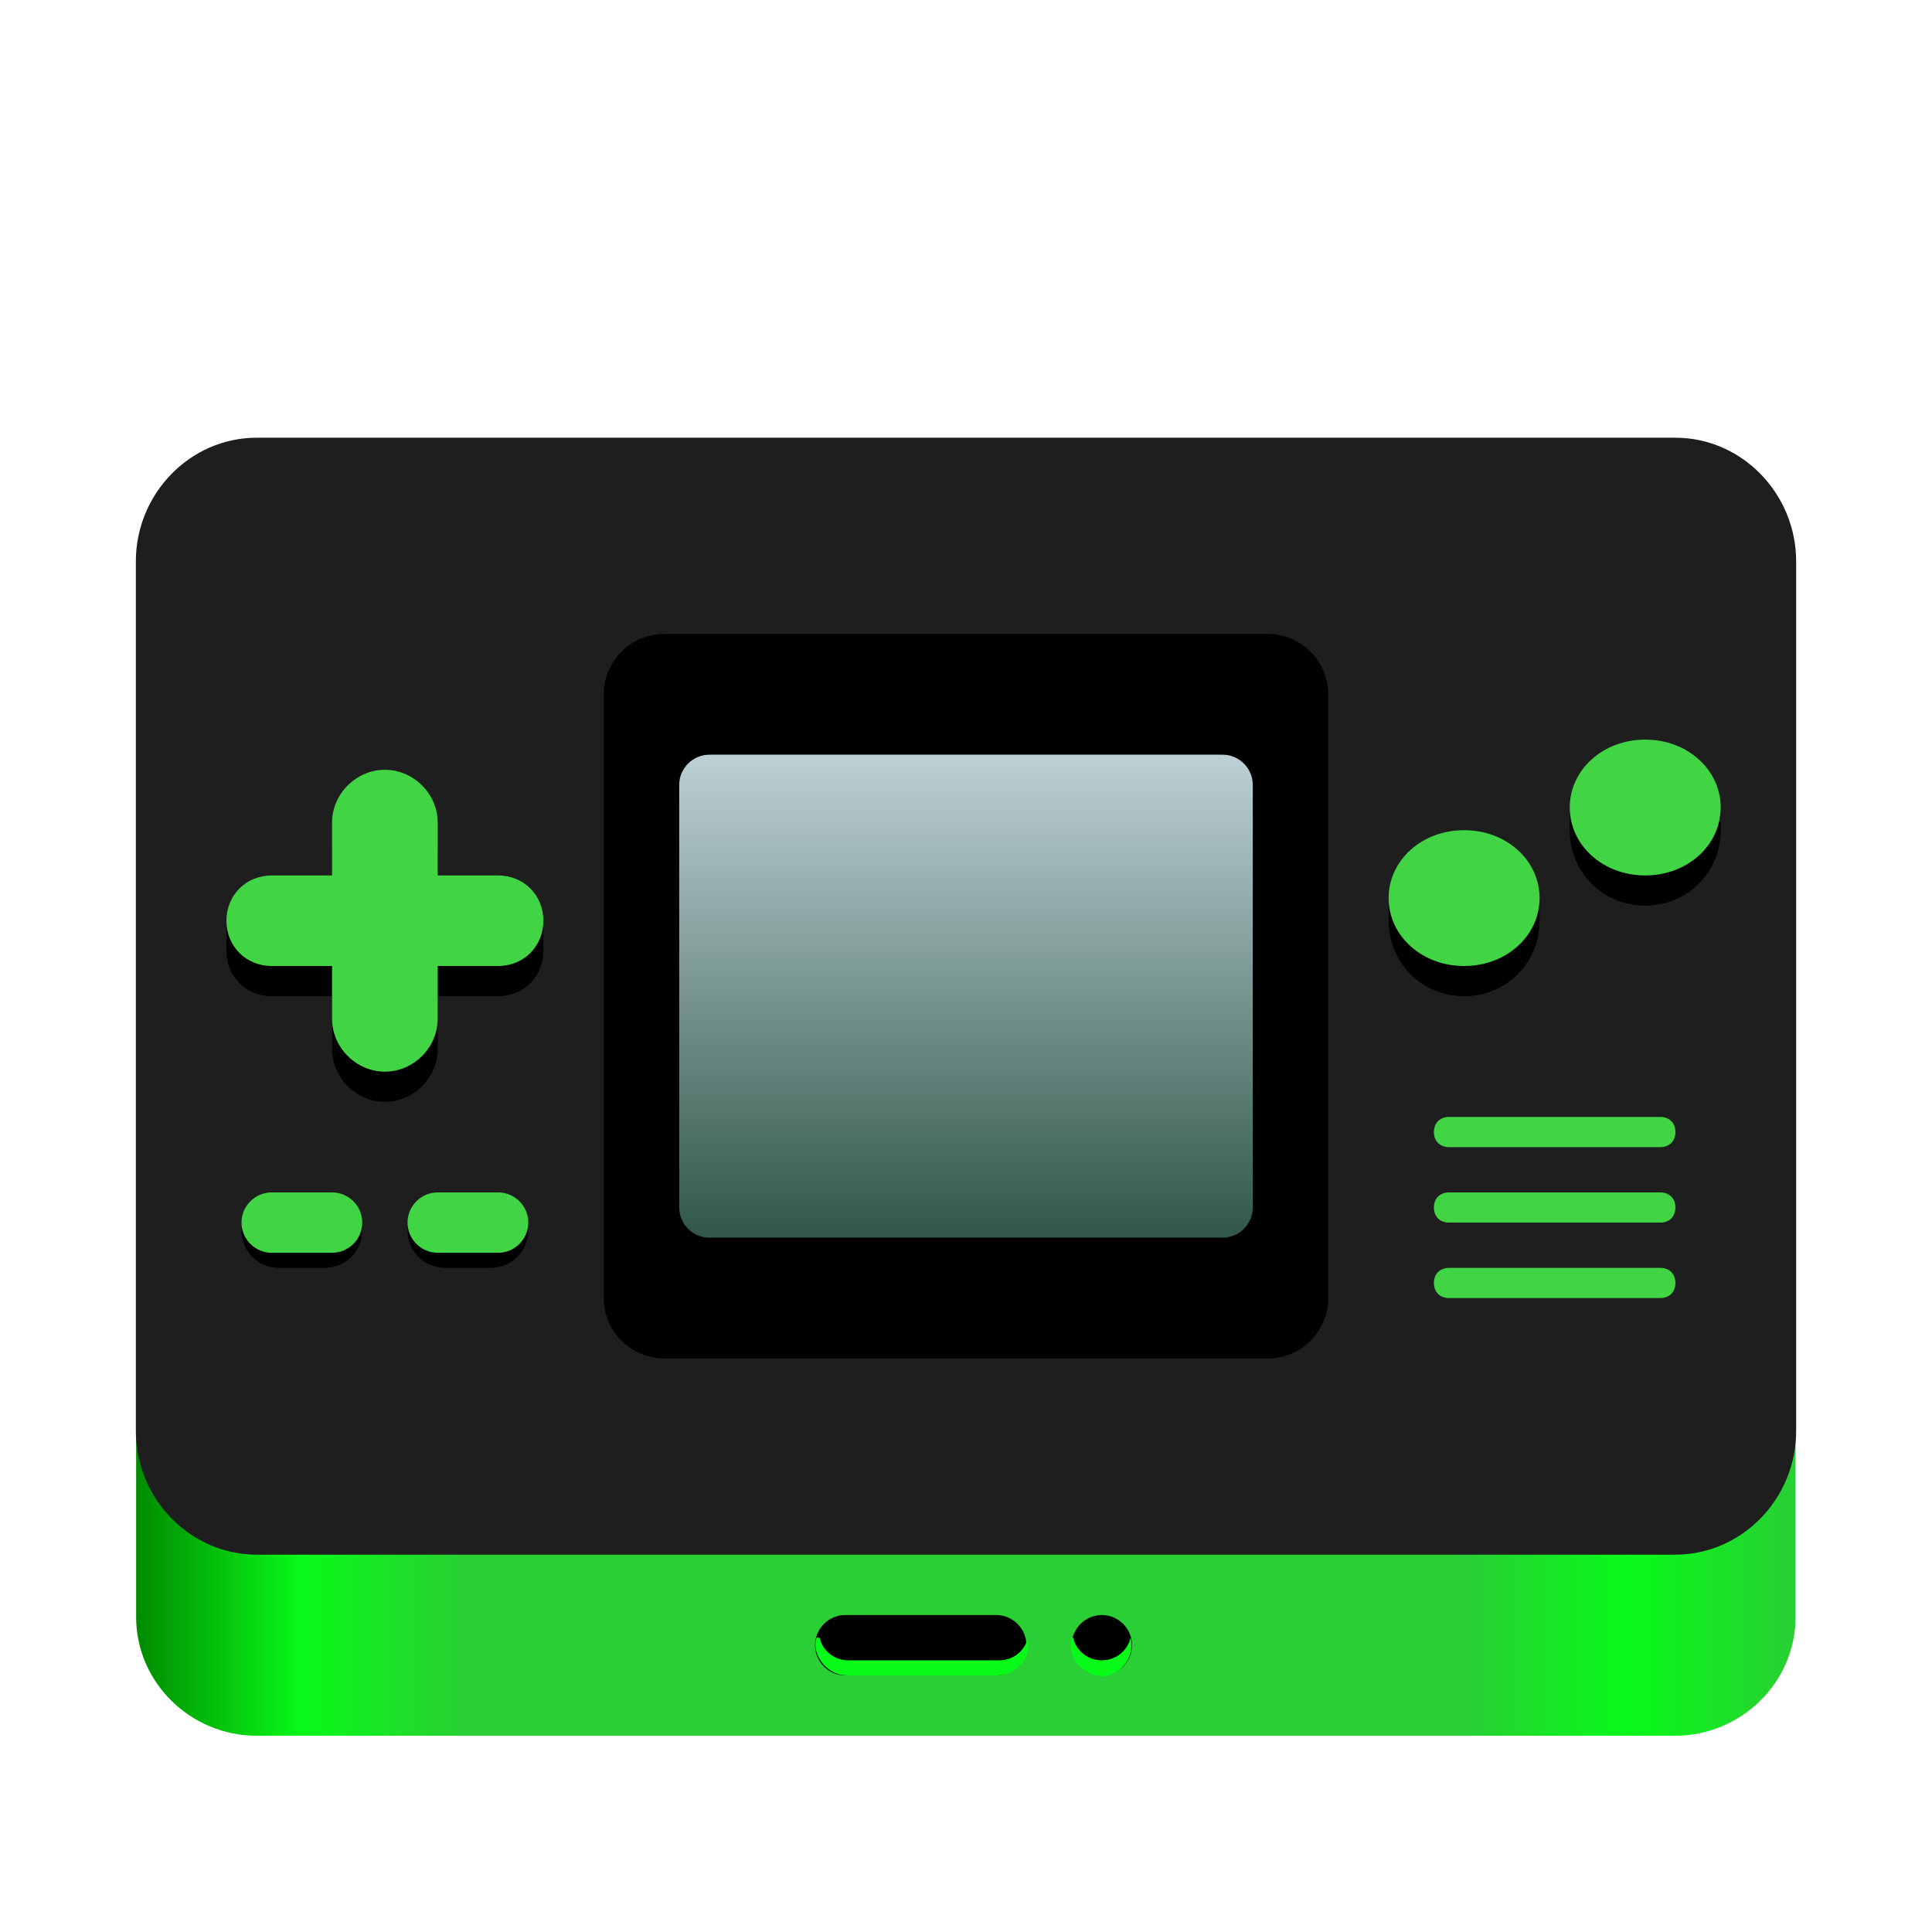 <?xml version="1.0" encoding="UTF-8" standalone="no"?>
<svg
   height="128px"
   viewBox="0 0 128 128"
   width="128px"
   version="1.1"
   id="svg48"
   sodipodi:docname="org.badkiko.sofl.svg"
   inkscape:version="1.4 (e7c3feb100, 2024-10-09)"
   xmlns:inkscape="http://www.inkscape.org/namespaces/inkscape"
   xmlns:sodipodi="http://sodipodi.sourceforge.net/DTD/sodipodi-0.dtd"
   xmlns:xlink="http://www.w3.org/1999/xlink"
   xmlns="http://www.w3.org/2000/svg"
   xmlns:svg="http://www.w3.org/2000/svg">
  <defs
     id="defs48">
    <linearGradient
       id="linearGradient123"
       gradientUnits="userSpaceOnUse"
       x1="45"
       x2="45"
       y1="50"
       y2="82"
       spreadMethod="pad">
      <stop
         offset="0"
         stop-color="#bdd0d5"
         id="stop122" />
      <stop
         offset="1"
         stop-color="#305749"
         id="stop123"
         style="stop-color:#305949;stop-opacity:1;" />
    </linearGradient>
    <linearGradient
       id="linearGradient121"
       gradientUnits="userSpaceOnUse"
       x1="45"
       x2="45"
       y1="50"
       y2="82"
       spreadMethod="pad">
      <stop
         offset="0"
         stop-color="#bdd0d5"
         id="stop120" />
      <stop
         offset="1"
         stop-color="#305749"
         id="stop121"
         style="stop-color:#30b649;stop-opacity:1;" />
    </linearGradient>
    <linearGradient
       id="linearGradient119"
       gradientUnits="userSpaceOnUse"
       x1="45"
       x2="45"
       y1="50"
       y2="82"
       spreadMethod="pad">
      <stop
         offset="0"
         stop-color="#bdd0d5"
         id="stop118" />
      <stop
         offset="1"
         stop-color="#305749"
         id="stop119"
         style="stop-color:#30b649;stop-opacity:1;" />
    </linearGradient>
    <linearGradient
       id="linearGradient117"
       gradientUnits="userSpaceOnUse"
       x1="45"
       x2="45"
       y1="50"
       y2="82"
       spreadMethod="pad">
      <stop
         offset="0"
         stop-color="#bdd0d5"
         id="stop116" />
      <stop
         offset="1"
         stop-color="#305749"
         id="stop117"
         style="stop-color:#30be49;stop-opacity:1;" />
    </linearGradient>
    <linearGradient
       id="linearGradient115"
       gradientUnits="userSpaceOnUse"
       x1="45"
       x2="45"
       y1="50"
       y2="82"
       spreadMethod="pad">
      <stop
         offset="0"
         stop-color="#bdd0d5"
         id="stop114" />
      <stop
         offset="1"
         stop-color="#305749"
         id="stop115"
         style="stop-color:#30c049;stop-opacity:1;" />
    </linearGradient>
    <linearGradient
       id="linearGradient113"
       gradientUnits="userSpaceOnUse"
       x1="45"
       x2="45"
       y1="50"
       y2="82"
       spreadMethod="pad">
      <stop
         offset="0"
         stop-color="#bdd0d5"
         id="stop112" />
      <stop
         offset="1"
         stop-color="#305749"
         id="stop113"
         style="stop-color:#30c249;stop-opacity:1;" />
    </linearGradient>
    <linearGradient
       id="linearGradient111"
       gradientUnits="userSpaceOnUse"
       x1="45"
       x2="45"
       y1="50"
       y2="82"
       spreadMethod="pad">
      <stop
         offset="0"
         stop-color="#bdd0d5"
         id="stop110" />
      <stop
         offset="1"
         stop-color="#305749"
         id="stop111"
         style="stop-color:#30c549;stop-opacity:1;" />
    </linearGradient>
    <linearGradient
       id="linearGradient109"
       gradientUnits="userSpaceOnUse"
       x1="45"
       x2="45"
       y1="50"
       y2="82"
       spreadMethod="pad">
      <stop
         offset="0"
         stop-color="#bdd0d5"
         id="stop108" />
      <stop
         offset="1"
         stop-color="#305749"
         id="stop109"
         style="stop-color:#30c849;stop-opacity:1;" />
    </linearGradient>
    <linearGradient
       id="linearGradient107"
       gradientUnits="userSpaceOnUse"
       x1="45"
       x2="45"
       y1="50"
       y2="82"
       spreadMethod="pad">
      <stop
         offset="0"
         stop-color="#bdd0d5"
         id="stop106" />
      <stop
         offset="1"
         stop-color="#305749"
         id="stop107"
         style="stop-color:#30ce49;stop-opacity:1;" />
    </linearGradient>
    <linearGradient
       id="linearGradient105"
       gradientUnits="userSpaceOnUse"
       x1="45"
       x2="45"
       y1="50"
       y2="82"
       spreadMethod="pad">
      <stop
         offset="0"
         stop-color="#bdd0d5"
         id="stop104" />
      <stop
         offset="1"
         stop-color="#305749"
         id="stop105"
         style="stop-color:#30d349;stop-opacity:1;" />
    </linearGradient>
    <linearGradient
       id="linearGradient103"
       gradientUnits="userSpaceOnUse"
       x1="45"
       x2="45"
       y1="50"
       y2="82"
       spreadMethod="pad">
      <stop
         offset="0"
         stop-color="#bdd0d5"
         id="stop102" />
      <stop
         offset="1"
         stop-color="#305749"
         id="stop103"
         style="stop-color:#30d649;stop-opacity:1;" />
    </linearGradient>
    <linearGradient
       id="linearGradient101"
       gradientUnits="userSpaceOnUse"
       x1="45"
       x2="45"
       y1="50"
       y2="82"
       spreadMethod="pad">
      <stop
         offset="0"
         stop-color="#bdd0d5"
         id="stop100" />
      <stop
         offset="1"
         stop-color="#305749"
         id="stop101"
         style="stop-color:#30d949;stop-opacity:1;" />
    </linearGradient>
    <linearGradient
       id="linearGradient99"
       gradientUnits="userSpaceOnUse"
       x1="45"
       x2="45"
       y1="50"
       y2="82"
       spreadMethod="pad">
      <stop
         offset="0"
         stop-color="#bdd0d5"
         id="stop98" />
      <stop
         offset="1"
         stop-color="#305749"
         id="stop99"
         style="stop-color:#30da49;stop-opacity:1;" />
    </linearGradient>
    <linearGradient
       id="linearGradient97"
       gradientUnits="userSpaceOnUse"
       x1="45"
       x2="45"
       y1="50"
       y2="82"
       spreadMethod="pad">
      <stop
         offset="0"
         stop-color="#bdd0d5"
         id="stop96" />
      <stop
         offset="1"
         stop-color="#305749"
         id="stop97"
         style="stop-color:#30db49;stop-opacity:1;" />
    </linearGradient>
    <linearGradient
       id="linearGradient95"
       gradientUnits="userSpaceOnUse"
       x1="45"
       x2="45"
       y1="50"
       y2="82"
       spreadMethod="pad">
      <stop
         offset="0"
         stop-color="#bdd0d5"
         id="stop94" />
      <stop
         offset="1"
         stop-color="#305749"
         id="stop95"
         style="stop-color:#30d649;stop-opacity:1;" />
    </linearGradient>
    <linearGradient
       id="linearGradient93"
       gradientUnits="userSpaceOnUse"
       x1="45"
       x2="45"
       y1="50"
       y2="82"
       spreadMethod="pad">
      <stop
         offset="0"
         stop-color="#bdd0d5"
         id="stop92" />
      <stop
         offset="1"
         stop-color="#305749"
         id="stop93"
         style="stop-color:#30d549;stop-opacity:1;" />
    </linearGradient>
    <linearGradient
       id="linearGradient91"
       gradientUnits="userSpaceOnUse"
       x1="45"
       x2="45"
       y1="50"
       y2="82"
       spreadMethod="pad">
      <stop
         offset="0"
         stop-color="#bdd0d5"
         id="stop90" />
      <stop
         offset="1"
         stop-color="#305749"
         id="stop91"
         style="stop-color:#30d249;stop-opacity:1;" />
    </linearGradient>
    <linearGradient
       id="linearGradient89"
       gradientUnits="userSpaceOnUse"
       x1="45"
       x2="45"
       y1="50"
       y2="82"
       spreadMethod="pad">
      <stop
         offset="0"
         stop-color="#bdd0d5"
         id="stop88" />
      <stop
         offset="1"
         stop-color="#305749"
         id="stop89"
         style="stop-color:#30d049;stop-opacity:1;" />
    </linearGradient>
    <linearGradient
       id="linearGradient87"
       gradientUnits="userSpaceOnUse"
       x1="45"
       x2="45"
       y1="50"
       y2="82"
       spreadMethod="pad">
      <stop
         offset="0"
         stop-color="#bdd0d5"
         id="stop86" />
      <stop
         offset="1"
         stop-color="#305749"
         id="stop87"
         style="stop-color:#30d049;stop-opacity:1;" />
    </linearGradient>
    <linearGradient
       id="linearGradient85"
       gradientUnits="userSpaceOnUse"
       x1="45"
       x2="45"
       y1="50"
       y2="82"
       spreadMethod="pad">
      <stop
         offset="0"
         stop-color="#bdd0d5"
         id="stop84" />
      <stop
         offset="1"
         stop-color="#305749"
         id="stop85"
         style="stop-color:#30cf49;stop-opacity:1;" />
    </linearGradient>
    <linearGradient
       id="linearGradient83"
       gradientUnits="userSpaceOnUse"
       x1="45"
       x2="45"
       y1="50"
       y2="82"
       spreadMethod="pad">
      <stop
         offset="0"
         stop-color="#bdd0d5"
         id="stop82" />
      <stop
         offset="1"
         stop-color="#305749"
         id="stop83"
         style="stop-color:#30ce49;stop-opacity:1;" />
    </linearGradient>
    <linearGradient
       id="linearGradient81"
       gradientUnits="userSpaceOnUse"
       x1="45"
       x2="45"
       y1="50"
       y2="82"
       spreadMethod="pad">
      <stop
         offset="0"
         stop-color="#bdd0d5"
         id="stop80" />
      <stop
         offset="1"
         stop-color="#305749"
         id="stop81"
         style="stop-color:#30ca49;stop-opacity:1;" />
    </linearGradient>
    <linearGradient
       id="linearGradient79"
       gradientUnits="userSpaceOnUse"
       x1="45"
       x2="45"
       y1="50"
       y2="82"
       spreadMethod="pad">
      <stop
         offset="0"
         stop-color="#bdd0d5"
         id="stop78" />
      <stop
         offset="1"
         stop-color="#305749"
         id="stop79"
         style="stop-color:#30c949;stop-opacity:1;" />
    </linearGradient>
    <linearGradient
       id="linearGradient77"
       gradientUnits="userSpaceOnUse"
       x1="45"
       x2="45"
       y1="50"
       y2="82"
       spreadMethod="pad">
      <stop
         offset="0"
         stop-color="#bdd0d5"
         id="stop76" />
      <stop
         offset="1"
         stop-color="#305749"
         id="stop77"
         style="stop-color:#30c749;stop-opacity:1;" />
    </linearGradient>
    <linearGradient
       id="linearGradient75"
       gradientUnits="userSpaceOnUse"
       x1="45"
       x2="45"
       y1="50"
       y2="82"
       spreadMethod="pad">
      <stop
         offset="0"
         stop-color="#bdd0d5"
         id="stop74" />
      <stop
         offset="1"
         stop-color="#305749"
         id="stop75"
         style="stop-color:#30c449;stop-opacity:1;" />
    </linearGradient>
    <linearGradient
       id="linearGradient73"
       gradientUnits="userSpaceOnUse"
       x1="45"
       x2="45"
       y1="50"
       y2="82"
       spreadMethod="pad">
      <stop
         offset="0"
         stop-color="#bdd0d5"
         id="stop72" />
      <stop
         offset="1"
         stop-color="#305749"
         id="stop73"
         style="stop-color:#30bf49;stop-opacity:1;" />
    </linearGradient>
    <linearGradient
       id="linearGradient71"
       gradientUnits="userSpaceOnUse"
       x1="45"
       x2="45"
       y1="50"
       y2="82"
       spreadMethod="pad">
      <stop
         offset="0"
         stop-color="#bdd0d5"
         id="stop70" />
      <stop
         offset="1"
         stop-color="#305749"
         id="stop71"
         style="stop-color:#30ba49;stop-opacity:1;" />
    </linearGradient>
    <linearGradient
       id="linearGradient69"
       gradientUnits="userSpaceOnUse"
       x1="45"
       x2="45"
       y1="50"
       y2="82"
       spreadMethod="pad">
      <stop
         offset="0"
         stop-color="#bdd0d5"
         id="stop68" />
      <stop
         offset="1"
         stop-color="#305749"
         id="stop69"
         style="stop-color:#30b449;stop-opacity:1;" />
    </linearGradient>
    <linearGradient
       id="linearGradient67"
       gradientUnits="userSpaceOnUse"
       x1="45"
       x2="45"
       y1="50"
       y2="82"
       spreadMethod="pad">
      <stop
         offset="0"
         stop-color="#bdd0d5"
         id="stop66" />
      <stop
         offset="1"
         stop-color="#305749"
         id="stop67"
         style="stop-color:#30b149;stop-opacity:1;" />
    </linearGradient>
    <linearGradient
       id="linearGradient65"
       gradientUnits="userSpaceOnUse"
       x1="45"
       x2="45"
       y1="50"
       y2="82"
       spreadMethod="pad">
      <stop
         offset="0"
         stop-color="#bdd0d5"
         id="stop64" />
      <stop
         offset="1"
         stop-color="#305749"
         id="stop65"
         style="stop-color:#30ac49;stop-opacity:1;" />
    </linearGradient>
    <linearGradient
       id="linearGradient63"
       gradientUnits="userSpaceOnUse"
       x1="45"
       x2="45"
       y1="50"
       y2="82"
       spreadMethod="pad">
      <stop
         offset="0"
         stop-color="#bdd0d5"
         id="stop62" />
      <stop
         offset="1"
         stop-color="#305749"
         id="stop63"
         style="stop-color:#30a749;stop-opacity:1;" />
    </linearGradient>
    <linearGradient
       id="linearGradient61"
       gradientUnits="userSpaceOnUse"
       x1="45"
       x2="45"
       y1="50"
       y2="82"
       spreadMethod="pad">
      <stop
         offset="0"
         stop-color="#bdd0d5"
         id="stop60" />
      <stop
         offset="1"
         stop-color="#305749"
         id="stop61"
         style="stop-color:#309f49;stop-opacity:1;" />
    </linearGradient>
    <linearGradient
       id="linearGradient59"
       gradientUnits="userSpaceOnUse"
       x1="45"
       x2="45"
       y1="50"
       y2="82"
       spreadMethod="pad">
      <stop
         offset="0"
         stop-color="#bdd0d5"
         id="stop58" />
      <stop
         offset="1"
         stop-color="#305749"
         id="stop59"
         style="stop-color:#309c49;stop-opacity:1;" />
    </linearGradient>
    <linearGradient
       id="linearGradient57"
       gradientUnits="userSpaceOnUse"
       x1="45"
       x2="45"
       y1="50"
       y2="82"
       spreadMethod="pad">
      <stop
         offset="0"
         stop-color="#bdd0d5"
         id="stop56" />
      <stop
         offset="1"
         stop-color="#305749"
         id="stop57"
         style="stop-color:#309c49;stop-opacity:1;" />
    </linearGradient>
    <linearGradient
       id="linearGradient55"
       gradientUnits="userSpaceOnUse"
       x1="45"
       x2="45"
       y1="50"
       y2="82">
      <stop
         offset="0"
         stop-color="#bdd0d5"
         id="stop54" />
      <stop
         offset="1"
         stop-color="#305749"
         id="stop55"
         style="stop-color:#309c49;stop-opacity:1;" />
    </linearGradient>
    <linearGradient
       id="linearGradient53"
       gradientUnits="userSpaceOnUse"
       x1="9"
       x2="119"
       y1="115"
       y2="115">
      <stop
         offset="0"
         stop-color="#000000"
         id="stop48"
         style="stop-color:#008b00;stop-opacity:1;" />
      <stop
         offset="0.1"
         stop-color="#08fa19"
         id="stop49" />
      <stop
         offset="0.2"
         stop-color="#29cf34"
         id="stop50" />
      <stop
         offset="0.8"
         stop-color="#29cf34"
         id="stop51" />
      <stop
         offset="0.9"
         stop-color="#08fa19"
         id="stop52" />
      <stop
         offset="1"
         stop-color="#29cf34"
         id="stop53" />
    </linearGradient>
    <linearGradient
       inkscape:collect="always"
       xlink:href="#linearGradient53"
       id="linearGradient48"
       gradientUnits="userSpaceOnUse"
       x1="9"
       y1="115"
       x2="119"
       y2="115"
       gradientTransform="matrix(0.999,0,0,0.984,0.024,1.891)" />
  </defs>
  <sodipodi:namedview
     id="namedview48"
     pagecolor="#505050"
     bordercolor="#ffffff"
     borderopacity="1"
     inkscape:showpageshadow="0"
     inkscape:pageopacity="0"
     inkscape:pagecheckerboard="1"
     inkscape:deskcolor="#505050"
     inkscape:zoom="4"
     inkscape:cx="60.875"
     inkscape:cy="70.5"
     inkscape:window-width="1920"
     inkscape:window-height="1043"
     inkscape:window-x="0"
     inkscape:window-y="0"
     inkscape:window-maximized="1"
     inkscape:current-layer="svg48" />
  <linearGradient
     id="a"
     gradientUnits="userSpaceOnUse"
     x1="9"
     x2="119"
     y1="115"
     y2="115">
    <stop
       offset="0"
       stop-color="#000000"
       id="stop1" />
    <stop
       offset="0.1"
       stop-color="#08fa19"
       id="stop2" />
    <stop
       offset="0.2"
       stop-color="#29cf34"
       id="stop3" />
    <stop
       offset="0.8"
       stop-color="#29cf34"
       id="stop4" />
    <stop
       offset="0.9"
       stop-color="#08fa19"
       id="stop5" />
    <stop
       offset="1"
       stop-color="#29cf34"
       id="stop6" />
  </linearGradient>
  <linearGradient
     id="b"
     gradientUnits="userSpaceOnUse"
     x1="45"
     x2="45"
     y1="50"
     y2="82"
     xlink:href="#linearGradient123">
    <stop
       offset="0"
       stop-color="#bdd0d5"
       id="stop7" />
    <stop
       offset="1"
       stop-color="#305749"
       id="stop8" />
  </linearGradient>
  <clipPath
     id="c">
    <rect
       height="128"
       width="128"
       id="rect8" />
  </clipPath>
  <clipPath
     id="d">
    <rect
       height="128"
       width="128"
       id="rect9" />
  </clipPath>
  <filter
     id="e"
     height="1"
     width="1"
     x="0"
     y="0">
    <feColorMatrix
       in="SourceGraphic"
       type="matrix"
       values="0 0 0 0 1 0 0 0 0 1 0 0 0 0 1 0 0 0 1 0"
       id="feColorMatrix9" />
  </filter>
  <mask
     id="f">
    <g
       clip-path="url(#d)"
       filter="url(#e)"
       id="g26">
      <g
         clip-path="url(#c)"
         id="g25">
        <path
           d="M 111 29 h -94 c -4.4 0 -8 3.6 -8 8 v 70 c 0 4.4 3.6 8 8 8 h 94 c 4.4 0 8 -3.6 8 -8 v -70 c 0 -4.4 -3.6 -8 -8 -8 z m 0 0"
           fill="url(#a)"
           id="path9" />
        <path
           d="M 111 29 h -94 c -4.4 0 -8 3.7 -8 8.2 v 57.6 c 0 4.5 3.6 8.2 8 8.2 h 94 c 4.4 0 8 -3.7 8 -8.2 v -57.6 c 0 -4.5 -3.6 -8.2 -8 -8.2 z m 0 0"
           fill="#c061cb"
           id="path10" />
        <path
           d="M 84 42 h -40 c -2.2 0 -4 1.8 -4 4 v 40 c 0 2.2 1.8 4 4 4 h 40 c 2.2 0 4 -1.8 4 -4 v -40 c 0 -2.2 -1.8 -4 -4 -4 z m 0 0"
           id="path11" />
        <path
           d="M 81 50 h -34 c -1.1 0 -2 0.9 -2 2 v 28 c 0 1.1 0.9 2 2 2 h 34 c 1.1 0 2 -0.9 2 -2 v -28 c 0 -1.1 -0.9 -2 -2 -2 z m 0 0"
           fill="url(#b)"
           id="path12" />
        <path
           d="M 102 61 v -1 c 0 -2.8 -2.2 -5 -5 -5 s -5 2.2 -5 5 v 1 c 0 2.8 2.2 5 5 5 s 5 -2.2 5 -5 z m 12 -6 v -1 c 0 -2.8 -2.2 -5 -5 -5 s -5 2.2 -5 5 v 1 c 0 2.8 2.2 5 5 5 s 5 -2.2 5 -5 z m 0 0"
           id="path13" />
        <path
           d="M 97 64 c 2.8 0 5 -2 5 -4.5 s -2.2 -4.5 -5 -4.5 s -5 2 -5 4.5 s 2.2 4.5 5 4.5 z m 12 -6 c 2.8 0 5 -2 5 -4.5 s -2.2 -4.5 -5 -4.5 s -5 2 -5 4.5 s 2.2 4.5 5 4.5 z m 0 0"
           fill="#417a45"
           id="path14" />
        <path
           d="M 29 56.5 c 0 -1.9 -1.6 -3.5 -3.5 -3.5 s -3.5 1.6 -3.5 3.5 v 13 c 0 1.9 1.6 3.5 3.5 3.5 s 3.5 -1.6 3.5 -3.5 z m 0 0"
           id="path15" />
        <path
           d="M 33 58 h -15 c -1.7 0 -3 1.3 -3 3 v 2 c 0 1.7 1.3 3 3 3 h 15 c 1.7 0 3 -1.3 3 -3 v -2 c 0 -1.7 -1.3 -3 -3 -3 z m 0 0"
           id="path16" />
        <path
           d="M 29 54.5 c 0 -1.9 -1.6 -3.5 -3.5 -3.5 s -3.5 1.6 -3.5 3.5 v 13 c 0 1.9 1.6 3.5 3.5 3.5 s 3.5 -1.6 3.5 -3.5 z m 0 0"
           fill="#417a45"
           id="path17" />
        <path
           d="M 33 58 h -15 c -1.7 0 -3 1.3 -3 3 s 1.3 3 3 3 h 15 c 1.7 0 3 -1.3 3 -3 s -1.3 -3 -3 -3 z m 0 0"
           fill="#417a45"
           id="path18" />
        <path
           d="M 71 109 c 0 -1.1 0.9 -2 2 -2 s 2 0.9 2 2 s -0.9 2 -2 2 s -2 -0.9 -2 -2 z m 0 0"
           id="path19" />
        <path
           d="M 71.1 108.5 c 0.2 0.9 1 1.5 1.9 1.5 s 1.7 -0.6 1.9 -1.5 c 0.2 0.8 -0.1 1.6 -0.7 2.1 c -0.6 0.5 -1.4 0.6 -2.1 0.2 c -0.9 -0.4 -1.3 -1.4 -1.1 -2.3 z m 0 0"
           fill="#08fa19"
           id="path20" />
        <path
           d="M 66 107 h -10 c -1.1 0 -2 0.9 -2 2 s 0.9 2 2 2 h 10 c 1.1 0 2 -0.9 2 -2 s -0.9 -2 -2 -2 z m 0 0"
           id="path21" />
        <path
           d="M 54.1 108.5 c -0.2 0.6 0 1.2 0.4 1.7 c 0.4 0.5 1 0.8 1.6 0.8 h 10 c 0.6 0 1.2 -0.3 1.6 -0.8 c 0.4 -0.5 0.5 -1.1 0.4 -1.7 c -0.2 0.9 -1 1.5 -1.9 1.5 h -10 c -0.9 0 -1.7 -0.6 -1.9 -1.5 z m 0 0"
           fill="#08fa19"
           id="path22" />
        <path
           d="M 110 74 h -14 c -0.6 0 -1 0.4 -1 1 s 0.4 1 1 1 h 14 c 0.6 0 1 -0.4 1 -1 s -0.4 -1 -1 -1 z m 0 5 h -14 c -0.6 0 -1 0.4 -1 1 s 0.4 1 1 1 h 14 c 0.6 0 1 -0.4 1 -1 s -0.4 -1 -1 -1 z m 0 5 h -14 c -0.6 0 -1 0.4 -1 1 s 0.4 1 1 1 h 14 c 0.6 0 1 -0.4 1 -1 s -0.4 -1 -1 -1 z m 0 0"
           fill="#29cf34"
           id="path23" />
        <path
           d="M 21.5 79 h -3 c -1.4 0 -2.5 1.1 -2.5 2.5 s 1.1 2.5 2.5 2.5 h 3 c 1.4 0 2.5 -1.1 2.5 -2.5 s -1.1 -2.5 -2.5 -2.5 z m 11 0 h -3 c -1.4 0 -2.5 1.1 -2.5 2.5 s 1.1 2.5 2.5 2.5 h 3 c 1.4 0 2.5 -1.1 2.5 -2.5 s -1.1 -2.5 -2.5 -2.5 z m 0 0"
           id="path24" />
        <path
           d="M 22 79 h -4 c -1.1 0 -2 0.9 -2 2 s 0.9 2 2 2 h 4 c 1.1 0 2 -0.9 2 -2 s -0.9 -2 -2 -2 z m 11 0 h -4 c -1.1 0 -2 0.9 -2 2 s 0.9 2 2 2 h 4 c 1.1 0 2 -0.9 2 -2 s -0.9 -2 -2 -2 z m 0 0"
           fill="#417a45"
           id="path25" />
      </g>
    </g>
  </mask>
  <mask
     id="g">
    <g
       filter="url(#e)"
       id="g27">
      <rect
         fill-opacity="0.8"
         height="128"
         width="128"
         id="rect26" />
    </g>
  </mask>
  <linearGradient
     id="h"
     gradientTransform="matrix(0 0.37 -0.985 0 295.385 -30.36)"
     gradientUnits="userSpaceOnUse"
     x1="300"
     x2="428"
     y1="235"
     y2="235">
    <stop
       offset="0"
       stop-color="#f9f06b"
       id="stop27" />
    <stop
       offset="1"
       stop-color="#f5c211"
       id="stop28" />
  </linearGradient>
  <clipPath
     id="i">
    <rect
       height="128"
       width="128"
       id="rect28" />
  </clipPath>
  <clipPath
     id="j">
    <rect
       height="128"
       width="128"
       id="rect29" />
  </clipPath>
  <path
     d="M 110.965,30.414 H 17.015 c -4.398,0 -7.996,3.541 -7.996,7.868 v 68.849 c 0,4.328 3.598,7.868 7.996,7.868 h 93.95 c 4.398,0 7.996,-3.541 7.996,-7.868 V 38.283 c 0,-4.328 -3.598,-7.868 -7.996,-7.868 z m 0,0"
     fill="url(#a)"
     id="path29"
     style="fill:url(#linearGradient48);stroke-width:0.991" />
  <path
     d="M 111,29 H 17 c -4.4,0 -8,3.7 -8,8.2 v 57.6 c 0,4.5 3.6,8.2 8,8.2 h 94 c 4.4,0 8,-3.7 8,-8.2 V 37.2 c 0,-4.5 -3.6,-8.2 -8,-8.2 z m 0,0"
     fill="#1e1e1e"
     id="path30"
     style="display:inline" />
  <path
     d="M 84 42 h -40 c -2.2 0 -4 1.8 -4 4 v 40 c 0 2.2 1.8 4 4 4 h 40 c 2.2 0 4 -1.8 4 -4 v -40 c 0 -2.2 -1.8 -4 -4 -4 z m 0 0"
     id="path31" />
  <path
     d="M 81 50 h -34 c -1.1 0 -2 0.9 -2 2 v 28 c 0 1.1 0.9 2 2 2 h 34 c 1.1 0 2 -0.9 2 -2 v -28 c 0 -1.1 -0.9 -2 -2 -2 z m 0 0"
     fill="url(#b)"
     id="path32" />
  <path
     d="M 102 61 v -1 c 0 -2.8 -2.2 -5 -5 -5 s -5 2.2 -5 5 v 1 c 0 2.8 2.2 5 5 5 s 5 -2.2 5 -5 z m 12 -6 v -1 c 0 -2.8 -2.2 -5 -5 -5 s -5 2.2 -5 5 v 1 c 0 2.8 2.2 5 5 5 s 5 -2.2 5 -5 z m 0 0"
     id="path33" />
  <path
     d="M 97 64 c 2.8 0 5 -2 5 -4.5 s -2.2 -4.5 -5 -4.5 s -5 2 -5 4.5 s 2.2 4.5 5 4.5 z m 12 -6 c 2.8 0 5 -2 5 -4.5 s -2.2 -4.5 -5 -4.5 s -5 2 -5 4.5 s 2.2 4.5 5 4.5 z m 0 0"
     fill="#417a45"
     id="path34"
     style="fill:#41d545;fill-opacity:1" />
  <path
     d="M 29 56.5 c 0 -1.9 -1.6 -3.5 -3.5 -3.5 s -3.5 1.6 -3.5 3.5 v 13 c 0 1.9 1.6 3.5 3.5 3.5 s 3.5 -1.6 3.5 -3.5 z m 0 0"
     id="path35" />
  <path
     d="M 33 58 h -15 c -1.7 0 -3 1.3 -3 3 v 2 c 0 1.7 1.3 3 3 3 h 15 c 1.7 0 3 -1.3 3 -3 v -2 c 0 -1.7 -1.3 -3 -3 -3 z m 0 0"
     id="path36" />
  <path
     d="M 29 54.5 c 0 -1.9 -1.6 -3.5 -3.5 -3.5 s -3.5 1.6 -3.5 3.5 v 13 c 0 1.9 1.6 3.5 3.5 3.5 s 3.5 -1.6 3.5 -3.5 z m 0 0"
     fill="#417a45"
     id="path37"
     style="fill:#41d545;fill-opacity:1" />
  <path
     d="M 33 58 h -15 c -1.7 0 -3 1.3 -3 3 s 1.3 3 3 3 h 15 c 1.7 0 3 -1.3 3 -3 s -1.3 -3 -3 -3 z m 0 0"
     fill="#417a45"
     id="path38"
     style="fill:#41d545;fill-opacity:1" />
  <path
     d="M 71 109 c 0 -1.1 0.9 -2 2 -2 s 2 0.9 2 2 s -0.9 2 -2 2 s -2 -0.9 -2 -2 z m 0 0"
     id="path39" />
  <path
     d="M 71.1 108.5 c 0.2 0.9 1 1.5 1.9 1.5 s 1.7 -0.6 1.9 -1.5 c 0.2 0.8 -0.1 1.6 -0.7 2.1 c -0.6 0.5 -1.4 0.6 -2.1 0.2 c -0.9 -0.4 -1.3 -1.4 -1.1 -2.3 z m 0 0"
     fill="#08fa19"
     id="path40" />
  <path
     d="M 66 107 h -10 c -1.1 0 -2 0.9 -2 2 s 0.9 2 2 2 h 10 c 1.1 0 2 -0.9 2 -2 s -0.9 -2 -2 -2 z m 0 0"
     id="path41" />
  <path
     d="M 54.1 108.5 c -0.2 0.6 0 1.2 0.4 1.7 c 0.4 0.5 1 0.8 1.6 0.8 h 10 c 0.6 0 1.2 -0.3 1.6 -0.8 c 0.4 -0.5 0.5 -1.1 0.4 -1.7 c -0.2 0.9 -1 1.5 -1.9 1.5 h -10 c -0.9 0 -1.7 -0.6 -1.9 -1.5 z m 0 0"
     fill="#08fa19"
     id="path42" />
  <path
     d="M 110 74 h -14 c -0.6 0 -1 0.4 -1 1 s 0.4 1 1 1 h 14 c 0.6 0 1 -0.4 1 -1 s -0.4 -1 -1 -1 z m 0 5 h -14 c -0.6 0 -1 0.4 -1 1 s 0.4 1 1 1 h 14 c 0.6 0 1 -0.4 1 -1 s -0.4 -1 -1 -1 z m 0 5 h -14 c -0.6 0 -1 0.4 -1 1 s 0.4 1 1 1 h 14 c 0.6 0 1 -0.4 1 -1 s -0.4 -1 -1 -1 z m 0 0"
     fill="rgb(53, 131, 70)"
     id="path43"
     style="fill:#41d545;fill-opacity:1" />
  <path
     d="M 21.5 79 h -3 c -1.4 0 -2.5 1.1 -2.5 2.5 s 1.1 2.5 2.5 2.5 h 3 c 1.4 0 2.5 -1.1 2.5 -2.5 s -1.1 -2.5 -2.5 -2.5 z m 11 0 h -3 c -1.4 0 -2.5 1.1 -2.5 2.5 s 1.1 2.5 2.5 2.5 h 3 c 1.4 0 2.5 -1.1 2.5 -2.5 s -1.1 -2.5 -2.5 -2.5 z m 0 0"
     id="path44" />
  <path
     d="M 22 79 h -4 c -1.1 0 -2 0.9 -2 2 s 0.9 2 2 2 h 4 c 1.1 0 2 -0.9 2 -2 s -0.9 -2 -2 -2 z m 11 0 h -4 c -1.1 0 -2 0.9 -2 2 s 0.9 2 2 2 h 4 c 1.1 0 2 -0.9 2 -2 s -0.9 -2 -2 -2 z m 0 0"
     fill="#417a45"
     id="path45"
     style="fill:#41d545;fill-opacity:1" />
  <g
     clip-path="url(#j)"
     mask="url(#f)"
     id="g48">
    <g
       clip-path="url(#i)"
       mask="url(#g)"
       id="g47"
       style="display:none">
      <path
         d="M 128,80.6 V 128 H 0 V 80.6 Z m 0,0"
         fill="url(#h)"
         id="path46" />
      <path
         d="M 13.3,80.6 60.7,128 H 81.9 L 34.5,80.6 Z m 42.4,0 47.4,47.4 h 21.2 L 76.9,80.6 Z m 42.4,0 29.8,29.8 V 89.2 l -8.6,-8.6 z m -98.2,7.9 v 21.2 l 18.2,18.2 h 21.2 z m 0,0"
         id="path47" />
    </g>
  </g>
</svg>
